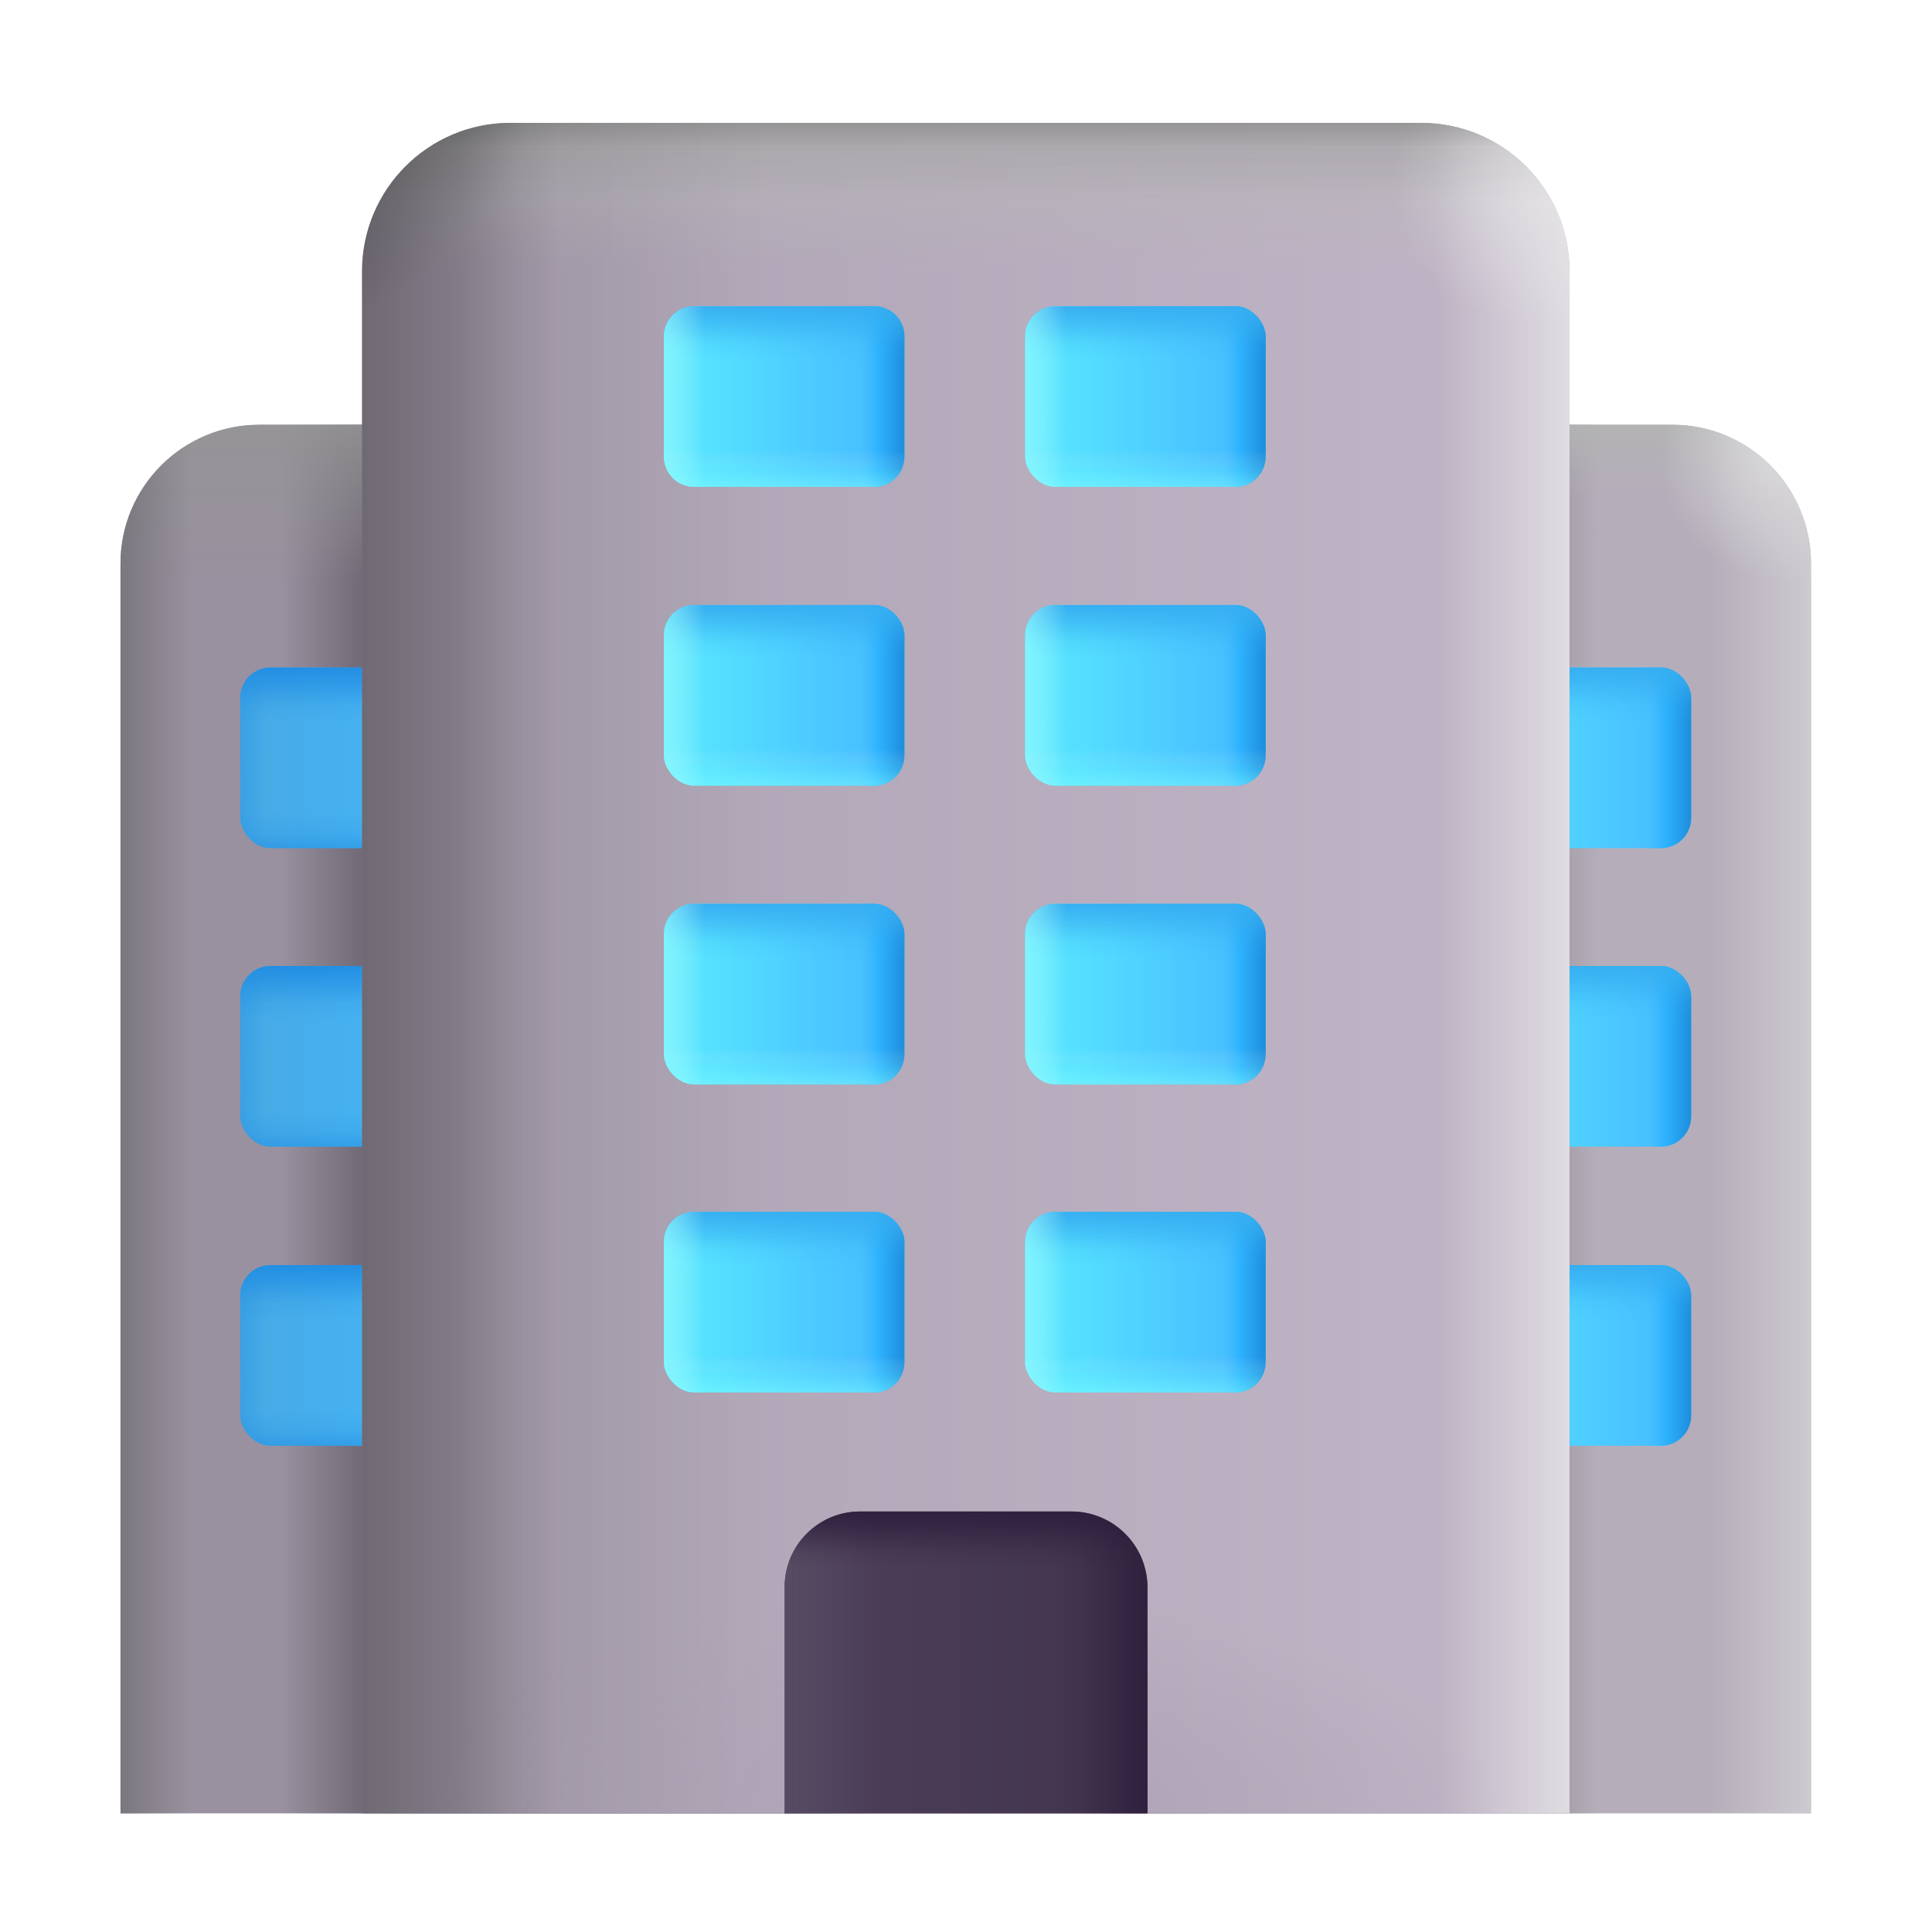 <svg width="32" height="32" viewBox="0 0 32 32" fill="none" xmlns="http://www.w3.org/2000/svg">
<g id="Office building">
<g id="L-Building">
<path d="M19.996 30.035H1.996V9.335C1.996 8.065 3.026 7.035 4.296 7.035H17.076C18.686 7.035 19.996 8.345 19.996 9.955V30.035Z" fill="#99919F"/>
<path d="M19.996 30.035H1.996V9.335C1.996 8.065 3.026 7.035 4.296 7.035H17.076C18.686 7.035 19.996 8.345 19.996 9.955V30.035Z" fill="url(#paint0_linear_4036_7120)"/>
<path d="M19.996 30.035H1.996V9.335C1.996 8.065 3.026 7.035 4.296 7.035H17.076C18.686 7.035 19.996 8.345 19.996 9.955V30.035Z" fill="url(#paint1_linear_4036_7120)"/>
<path d="M19.996 30.035H1.996V9.335C1.996 8.065 3.026 7.035 4.296 7.035H17.076C18.686 7.035 19.996 8.345 19.996 9.955V30.035Z" fill="url(#paint2_linear_4036_7120)"/>
</g>
<g id="R-Building">
<path d="M29.996 30.035H11.996V9.335C11.996 8.065 13.026 7.035 14.296 7.035H27.696C28.966 7.035 29.996 8.065 29.996 9.335V30.035Z" fill="#B5AEBA"/>
<path d="M29.996 30.035H11.996V9.335C11.996 8.065 13.026 7.035 14.296 7.035H27.696C28.966 7.035 29.996 8.065 29.996 9.335V30.035Z" fill="url(#paint3_linear_4036_7120)"/>
<path d="M29.996 30.035H11.996V9.335C11.996 8.065 13.026 7.035 14.296 7.035H27.696C28.966 7.035 29.996 8.065 29.996 9.335V30.035Z" fill="url(#paint4_linear_4036_7120)"/>
<path d="M29.996 30.035H11.996V9.335C11.996 8.065 13.026 7.035 14.296 7.035H27.696C28.966 7.035 29.996 8.065 29.996 9.335V30.035Z" fill="url(#paint5_linear_4036_7120)"/>
<path d="M29.996 30.035H11.996V9.335C11.996 8.065 13.026 7.035 14.296 7.035H27.696C28.966 7.035 29.996 8.065 29.996 9.335V30.035Z" fill="url(#paint6_radial_4036_7120)"/>
</g>
<g id="R-Window 5">
<rect x="24.027" y="11.056" width="3.984" height="2.992" rx="0.5" fill="url(#paint7_linear_4036_7120)"/>
<rect x="24.027" y="11.056" width="3.984" height="2.992" rx="0.5" fill="url(#paint8_linear_4036_7120)"/>
<rect x="24.027" y="11.056" width="3.984" height="2.992" rx="0.5" fill="url(#paint9_linear_4036_7120)"/>
<rect x="24.027" y="11.056" width="3.984" height="2.992" rx="0.5" fill="url(#paint10_linear_4036_7120)"/>
</g>
<g id="R-Window 8">
<rect x="3.979" y="11.056" width="3.984" height="2.992" rx="0.5" fill="url(#paint11_linear_4036_7120)"/>
<rect x="3.979" y="11.056" width="3.984" height="2.992" rx="0.5" fill="url(#paint12_linear_4036_7120)"/>
<rect x="3.979" y="11.056" width="3.984" height="2.992" rx="0.5" fill="url(#paint13_linear_4036_7120)"/>
<rect x="3.979" y="11.056" width="3.984" height="2.992" rx="0.5" fill="url(#paint14_linear_4036_7120)"/>
<rect x="3.979" y="11.056" width="3.984" height="2.992" rx="0.5" fill="url(#paint15_linear_4036_7120)"/>
</g>
<g id="R-Window 6">
<rect x="24.027" y="16" width="3.984" height="2.992" rx="0.5" fill="url(#paint16_linear_4036_7120)"/>
<rect x="24.027" y="16" width="3.984" height="2.992" rx="0.5" fill="url(#paint17_linear_4036_7120)"/>
<rect x="24.027" y="16" width="3.984" height="2.992" rx="0.5" fill="url(#paint18_linear_4036_7120)"/>
<rect x="24.027" y="16" width="3.984" height="2.992" rx="0.5" fill="url(#paint19_linear_4036_7120)"/>
</g>
<g id="R-Window 9">
<rect x="3.979" y="16" width="3.984" height="2.992" rx="0.5" fill="url(#paint20_linear_4036_7120)"/>
<rect x="3.979" y="16" width="3.984" height="2.992" rx="0.5" fill="url(#paint21_linear_4036_7120)"/>
<rect x="3.979" y="16" width="3.984" height="2.992" rx="0.5" fill="url(#paint22_linear_4036_7120)"/>
<rect x="3.979" y="16" width="3.984" height="2.992" rx="0.5" fill="url(#paint23_linear_4036_7120)"/>
<rect x="3.979" y="16" width="3.984" height="2.992" rx="0.5" fill="url(#paint24_linear_4036_7120)"/>
</g>
<g id="R-Window 7">
<rect x="24.027" y="20.954" width="3.984" height="2.992" rx="0.5" fill="url(#paint25_linear_4036_7120)"/>
<rect x="24.027" y="20.954" width="3.984" height="2.992" rx="0.5" fill="url(#paint26_linear_4036_7120)"/>
<rect x="24.027" y="20.954" width="3.984" height="2.992" rx="0.5" fill="url(#paint27_linear_4036_7120)"/>
<rect x="24.027" y="20.954" width="3.984" height="2.992" rx="0.5" fill="url(#paint28_linear_4036_7120)"/>
</g>
<g id="R-Window 10">
<rect x="3.979" y="20.954" width="3.984" height="2.992" rx="0.5" fill="url(#paint29_linear_4036_7120)"/>
<rect x="3.979" y="20.954" width="3.984" height="2.992" rx="0.5" fill="url(#paint30_linear_4036_7120)"/>
<rect x="3.979" y="20.954" width="3.984" height="2.992" rx="0.5" fill="url(#paint31_linear_4036_7120)"/>
<rect x="3.979" y="20.954" width="3.984" height="2.992" rx="0.5" fill="url(#paint32_linear_4036_7120)"/>
<rect x="3.979" y="20.954" width="3.984" height="2.992" rx="0.5" fill="url(#paint33_linear_4036_7120)"/>
</g>
<g id="Center building">
<path d="M25.996 30.035H5.996V4.495C5.996 3.135 7.096 2.035 8.456 2.035H23.536C24.896 2.035 25.996 3.135 25.996 4.495V30.035Z" fill="url(#paint34_linear_4036_7120)"/>
<path d="M25.996 30.035H5.996V4.495C5.996 3.135 7.096 2.035 8.456 2.035H23.536C24.896 2.035 25.996 3.135 25.996 4.495V30.035Z" fill="url(#paint35_linear_4036_7120)"/>
<path d="M25.996 30.035H5.996V4.495C5.996 3.135 7.096 2.035 8.456 2.035H23.536C24.896 2.035 25.996 3.135 25.996 4.495V30.035Z" fill="url(#paint36_linear_4036_7120)"/>
<path d="M25.996 30.035H5.996V4.495C5.996 3.135 7.096 2.035 8.456 2.035H23.536C24.896 2.035 25.996 3.135 25.996 4.495V30.035Z" fill="url(#paint37_radial_4036_7120)"/>
</g>
<g id="Center building_2">
<path d="M25.996 30.035H5.996V4.495C5.996 3.135 7.096 2.035 8.456 2.035H23.536C24.896 2.035 25.996 3.135 25.996 4.495V30.035Z" fill="url(#paint38_radial_4036_7120)"/>
<path d="M25.996 30.035H5.996V4.495C5.996 3.135 7.096 2.035 8.456 2.035H23.536C24.896 2.035 25.996 3.135 25.996 4.495V30.035Z" fill="url(#paint39_linear_4036_7120)" fill-opacity="0.2"/>
<path d="M25.996 30.035H5.996V4.495C5.996 3.135 7.096 2.035 8.456 2.035H23.536C24.896 2.035 25.996 3.135 25.996 4.495V30.035Z" fill="url(#paint40_linear_4036_7120)" fill-opacity="0.4"/>
<path d="M25.996 30.035H5.996V4.495C5.996 3.135 7.096 2.035 8.456 2.035H23.536C24.896 2.035 25.996 3.135 25.996 4.495V30.035Z" fill="url(#paint41_radial_4036_7120)"/>
</g>
<g id="Door">
<path d="M18.996 30.035H12.996V26.285C12.996 25.595 13.556 25.035 14.246 25.035H17.746C18.436 25.035 19.006 25.595 19.006 26.295V30.035H18.996Z" fill="url(#paint42_linear_4036_7120)"/>
<path d="M18.996 30.035H12.996V26.285C12.996 25.595 13.556 25.035 14.246 25.035H17.746C18.436 25.035 19.006 25.595 19.006 26.295V30.035H18.996Z" fill="url(#paint43_linear_4036_7120)"/>
<path d="M18.996 30.035H12.996V26.285C12.996 25.595 13.556 25.035 14.246 25.035H17.746C18.436 25.035 19.006 25.595 19.006 26.295V30.035H18.996Z" fill="url(#paint44_linear_4036_7120)"/>
<path d="M18.996 30.035H12.996V26.285C12.996 25.595 13.556 25.035 14.246 25.035H17.746C18.436 25.035 19.006 25.595 19.006 26.295V30.035H18.996Z" fill="url(#paint45_linear_4036_7120)"/>
</g>
<g id="L-Window 1">
<path d="M10.996 5.572C10.996 5.296 11.22 5.072 11.496 5.072H14.48C14.756 5.072 14.98 5.296 14.98 5.572V7.564C14.98 7.84 14.756 8.064 14.48 8.064H11.496C11.22 8.064 10.996 7.84 10.996 7.564V5.572Z" fill="url(#paint46_linear_4036_7120)"/>
<path d="M10.996 5.572C10.996 5.296 11.22 5.072 11.496 5.072H14.48C14.756 5.072 14.98 5.296 14.98 5.572V7.564C14.98 7.84 14.756 8.064 14.48 8.064H11.496C11.22 8.064 10.996 7.84 10.996 7.564V5.572Z" fill="url(#paint47_linear_4036_7120)"/>
<path d="M10.996 5.572C10.996 5.296 11.22 5.072 11.496 5.072H14.48C14.756 5.072 14.98 5.296 14.98 5.572V7.564C14.98 7.84 14.756 8.064 14.48 8.064H11.496C11.22 8.064 10.996 7.84 10.996 7.564V5.572Z" fill="url(#paint48_linear_4036_7120)"/>
<path d="M10.996 5.572C10.996 5.296 11.22 5.072 11.496 5.072H14.48C14.756 5.072 14.98 5.296 14.98 5.572V7.564C14.98 7.84 14.756 8.064 14.48 8.064H11.496C11.22 8.064 10.996 7.84 10.996 7.564V5.572Z" fill="url(#paint49_linear_4036_7120)"/>
<path d="M10.996 5.572C10.996 5.296 11.22 5.072 11.496 5.072H14.48C14.756 5.072 14.98 5.296 14.98 5.572V7.564C14.98 7.84 14.756 8.064 14.48 8.064H11.496C11.22 8.064 10.996 7.84 10.996 7.564V5.572Z" fill="url(#paint50_linear_4036_7120)"/>
</g>
<g id="L-Window 2">
<rect x="10.996" y="10.021" width="3.984" height="2.992" rx="0.5" fill="url(#paint51_linear_4036_7120)"/>
<rect x="10.996" y="10.021" width="3.984" height="2.992" rx="0.5" fill="url(#paint52_linear_4036_7120)"/>
<rect x="10.996" y="10.021" width="3.984" height="2.992" rx="0.5" fill="url(#paint53_linear_4036_7120)"/>
<rect x="10.996" y="10.021" width="3.984" height="2.992" rx="0.5" fill="url(#paint54_linear_4036_7120)"/>
<rect x="10.996" y="10.021" width="3.984" height="2.992" rx="0.5" fill="url(#paint55_linear_4036_7120)"/>
</g>
<g id="L-Window 3">
<rect x="10.996" y="14.97" width="3.984" height="2.992" rx="0.5" fill="url(#paint56_linear_4036_7120)"/>
<rect x="10.996" y="14.97" width="3.984" height="2.992" rx="0.5" fill="url(#paint57_linear_4036_7120)"/>
<rect x="10.996" y="14.97" width="3.984" height="2.992" rx="0.5" fill="url(#paint58_linear_4036_7120)"/>
<rect x="10.996" y="14.97" width="3.984" height="2.992" rx="0.5" fill="url(#paint59_linear_4036_7120)"/>
<rect x="10.996" y="14.97" width="3.984" height="2.992" rx="0.5" fill="url(#paint60_linear_4036_7120)"/>
</g>
<g id="L-Window 4">
<rect x="10.996" y="20.071" width="3.984" height="2.992" rx="0.5" fill="url(#paint61_linear_4036_7120)"/>
<rect x="10.996" y="20.071" width="3.984" height="2.992" rx="0.5" fill="url(#paint62_linear_4036_7120)"/>
<rect x="10.996" y="20.071" width="3.984" height="2.992" rx="0.5" fill="url(#paint63_linear_4036_7120)"/>
<rect x="10.996" y="20.071" width="3.984" height="2.992" rx="0.5" fill="url(#paint64_linear_4036_7120)"/>
<rect x="10.996" y="20.071" width="3.984" height="2.992" rx="0.5" fill="url(#paint65_linear_4036_7120)"/>
</g>
<g id="R-Window 1">
<rect x="16.979" y="5.072" width="3.984" height="2.992" rx="0.5" fill="url(#paint66_linear_4036_7120)"/>
<rect x="16.979" y="5.072" width="3.984" height="2.992" rx="0.5" fill="url(#paint67_linear_4036_7120)"/>
<rect x="16.979" y="5.072" width="3.984" height="2.992" rx="0.5" fill="url(#paint68_linear_4036_7120)"/>
<rect x="16.979" y="5.072" width="3.984" height="2.992" rx="0.5" fill="url(#paint69_linear_4036_7120)"/>
<rect x="16.979" y="5.072" width="3.984" height="2.992" rx="0.5" fill="url(#paint70_linear_4036_7120)"/>
</g>
<g id="R-Window 11">
<rect x="16.979" y="10.021" width="3.984" height="2.992" rx="0.5" fill="url(#paint71_linear_4036_7120)"/>
<rect x="16.979" y="10.021" width="3.984" height="2.992" rx="0.5" fill="url(#paint72_linear_4036_7120)"/>
<rect x="16.979" y="10.021" width="3.984" height="2.992" rx="0.5" fill="url(#paint73_linear_4036_7120)"/>
<rect x="16.979" y="10.021" width="3.984" height="2.992" rx="0.5" fill="url(#paint74_linear_4036_7120)"/>
<rect x="16.979" y="10.021" width="3.984" height="2.992" rx="0.5" fill="url(#paint75_linear_4036_7120)"/>
</g>
<g id="R-Window 3">
<rect x="16.979" y="14.97" width="3.984" height="2.992" rx="0.5" fill="url(#paint76_linear_4036_7120)"/>
<rect x="16.979" y="14.97" width="3.984" height="2.992" rx="0.5" fill="url(#paint77_linear_4036_7120)"/>
<rect x="16.979" y="14.97" width="3.984" height="2.992" rx="0.5" fill="url(#paint78_linear_4036_7120)"/>
<rect x="16.979" y="14.97" width="3.984" height="2.992" rx="0.5" fill="url(#paint79_linear_4036_7120)"/>
<rect x="16.979" y="14.97" width="3.984" height="2.992" rx="0.5" fill="url(#paint80_linear_4036_7120)"/>
</g>
<g id="R-Window 4">
<rect x="16.979" y="20.071" width="3.984" height="2.992" rx="0.5" fill="url(#paint81_linear_4036_7120)"/>
<rect x="16.979" y="20.071" width="3.984" height="2.992" rx="0.5" fill="url(#paint82_linear_4036_7120)"/>
<rect x="16.979" y="20.071" width="3.984" height="2.992" rx="0.5" fill="url(#paint83_linear_4036_7120)"/>
<rect x="16.979" y="20.071" width="3.984" height="2.992" rx="0.5" fill="url(#paint84_linear_4036_7120)"/>
<rect x="16.979" y="20.071" width="3.984" height="2.992" rx="0.5" fill="url(#paint85_linear_4036_7120)"/>
</g>
</g>
<defs>
<linearGradient id="paint0_linear_4036_7120" x1="6.567" y1="22.221" x2="4.647" y2="22.221" gradientUnits="userSpaceOnUse">
<stop stop-color="#605965"/>
<stop offset="1" stop-color="#605965" stop-opacity="0"/>
</linearGradient>
<linearGradient id="paint1_linear_4036_7120" x1="6.884" y1="6.468" x2="6.884" y2="9.674" gradientUnits="userSpaceOnUse">
<stop stop-color="#959595"/>
<stop offset="1" stop-color="#959595" stop-opacity="0"/>
</linearGradient>
<linearGradient id="paint2_linear_4036_7120" x1="1.996" y1="23.257" x2="3.175" y2="23.257" gradientUnits="userSpaceOnUse">
<stop stop-color="#7B777E"/>
<stop offset="1" stop-color="#7B777E" stop-opacity="0"/>
</linearGradient>
<linearGradient id="paint3_linear_4036_7120" x1="25.833" y1="24.41" x2="26.489" y2="24.41" gradientUnits="userSpaceOnUse">
<stop stop-color="#A59FA9"/>
<stop offset="1" stop-color="#A59FA9" stop-opacity="0"/>
</linearGradient>
<linearGradient id="paint4_linear_4036_7120" x1="26.021" y1="6.91" x2="26.021" y2="8.223" gradientUnits="userSpaceOnUse">
<stop stop-color="#B3B3B3"/>
<stop offset="1" stop-color="#B3B3B3" stop-opacity="0"/>
</linearGradient>
<linearGradient id="paint5_linear_4036_7120" x1="30.333" y1="23.035" x2="28.333" y2="23.035" gradientUnits="userSpaceOnUse">
<stop stop-color="#D2CFD4"/>
<stop offset="1" stop-color="#D2CFD4" stop-opacity="0"/>
</linearGradient>
<radialGradient id="paint6_radial_4036_7120" cx="0" cy="0" r="1" gradientUnits="userSpaceOnUse" gradientTransform="translate(29.802 7.348) rotate(138.18) scale(2.39 2.187)">
<stop offset="0.214" stop-color="#D7D6D8"/>
<stop offset="1" stop-color="#D7D6D8" stop-opacity="0"/>
</radialGradient>
<linearGradient id="paint7_linear_4036_7120" x1="24.336" y1="12.552" x2="28.011" y2="12.552" gradientUnits="userSpaceOnUse">
<stop stop-color="#58E6FF"/>
<stop offset="1" stop-color="#44B8FF"/>
</linearGradient>
<linearGradient id="paint8_linear_4036_7120" x1="29.199" y1="12.06" x2="26.478" y2="12.06" gradientUnits="userSpaceOnUse">
<stop offset="0.438" stop-color="#1E8DDC"/>
<stop offset="0.599" stop-color="#2EB4FF"/>
<stop offset="0.702" stop-color="#41B8FB" stop-opacity="0"/>
</linearGradient>
<linearGradient id="paint9_linear_4036_7120" x1="26.019" y1="10.14" x2="26.019" y2="12.052" gradientUnits="userSpaceOnUse">
<stop offset="0.466" stop-color="#2CA5EB"/>
<stop offset="0.469" stop-color="#36AEF1"/>
<stop offset="0.604" stop-color="#36AEF1" stop-opacity="0.7"/>
<stop offset="0.807" stop-color="#36AEF1" stop-opacity="0.15"/>
<stop offset="0.957" stop-color="#36AEF1" stop-opacity="0"/>
</linearGradient>
<linearGradient id="paint10_linear_4036_7120" x1="25.156" y1="12.7" x2="22.738" y2="12.687" gradientUnits="userSpaceOnUse">
<stop offset="0.19" stop-color="#BAF7FB" stop-opacity="0"/>
<stop offset="0.595" stop-color="#80FFFF"/>
</linearGradient>
<linearGradient id="paint11_linear_4036_7120" x1="4.287" y1="12.552" x2="7.963" y2="12.552" gradientUnits="userSpaceOnUse">
<stop stop-color="#47ABE5"/>
<stop offset="1" stop-color="#44B8FF"/>
</linearGradient>
<linearGradient id="paint12_linear_4036_7120" x1="9.15" y1="12.06" x2="6.429" y2="12.06" gradientUnits="userSpaceOnUse">
<stop offset="0.438" stop-color="#1E8DDC"/>
<stop offset="0.599" stop-color="#2EB4FF"/>
<stop offset="0.702" stop-color="#41B8FB" stop-opacity="0"/>
</linearGradient>
<linearGradient id="paint13_linear_4036_7120" x1="5.971" y1="10.14" x2="5.971" y2="12.052" gradientUnits="userSpaceOnUse">
<stop offset="0.264" stop-color="#228EE3"/>
<stop offset="0.469" stop-color="#228EE3"/>
<stop offset="0.604" stop-color="#228EE3" stop-opacity="0.7"/>
<stop offset="0.807" stop-color="#228EE3" stop-opacity="0.15"/>
<stop offset="0.957" stop-color="#228EE3" stop-opacity="0"/>
</linearGradient>
<linearGradient id="paint14_linear_4036_7120" x1="6.193" y1="13.448" x2="6.192" y2="15.413" gradientUnits="userSpaceOnUse">
<stop stop-color="#228EE3" stop-opacity="0"/>
<stop offset="0.185" stop-color="#228EE3" stop-opacity="0.2"/>
<stop offset="0.466" stop-color="#228EE3"/>
</linearGradient>
<linearGradient id="paint15_linear_4036_7120" x1="5.107" y1="12.7" x2="2.689" y2="12.687" gradientUnits="userSpaceOnUse">
<stop offset="0.289" stop-color="#228EE3" stop-opacity="0"/>
<stop offset="0.775" stop-color="#228EE3"/>
</linearGradient>
<linearGradient id="paint16_linear_4036_7120" x1="24.336" y1="17.496" x2="28.011" y2="17.496" gradientUnits="userSpaceOnUse">
<stop stop-color="#58E6FF"/>
<stop offset="1" stop-color="#44B8FF"/>
</linearGradient>
<linearGradient id="paint17_linear_4036_7120" x1="29.199" y1="17.004" x2="26.478" y2="17.004" gradientUnits="userSpaceOnUse">
<stop offset="0.438" stop-color="#1E8DDC"/>
<stop offset="0.599" stop-color="#2EB4FF"/>
<stop offset="0.702" stop-color="#41B8FB" stop-opacity="0"/>
</linearGradient>
<linearGradient id="paint18_linear_4036_7120" x1="26.019" y1="15.084" x2="26.019" y2="16.996" gradientUnits="userSpaceOnUse">
<stop offset="0.466" stop-color="#2CA5EB"/>
<stop offset="0.469" stop-color="#36AEF1"/>
<stop offset="0.604" stop-color="#36AEF1" stop-opacity="0.7"/>
<stop offset="0.807" stop-color="#36AEF1" stop-opacity="0.15"/>
<stop offset="0.957" stop-color="#36AEF1" stop-opacity="0"/>
</linearGradient>
<linearGradient id="paint19_linear_4036_7120" x1="25.156" y1="17.644" x2="22.738" y2="17.631" gradientUnits="userSpaceOnUse">
<stop offset="0.19" stop-color="#BAF7FB" stop-opacity="0"/>
<stop offset="0.595" stop-color="#80FFFF"/>
</linearGradient>
<linearGradient id="paint20_linear_4036_7120" x1="4.287" y1="17.496" x2="7.963" y2="17.496" gradientUnits="userSpaceOnUse">
<stop stop-color="#47ABE5"/>
<stop offset="1" stop-color="#44B8FF"/>
</linearGradient>
<linearGradient id="paint21_linear_4036_7120" x1="9.15" y1="17.004" x2="6.429" y2="17.004" gradientUnits="userSpaceOnUse">
<stop offset="0.438" stop-color="#1E8DDC"/>
<stop offset="0.599" stop-color="#2EB4FF"/>
<stop offset="0.702" stop-color="#41B8FB" stop-opacity="0"/>
</linearGradient>
<linearGradient id="paint22_linear_4036_7120" x1="5.971" y1="15.084" x2="5.971" y2="16.996" gradientUnits="userSpaceOnUse">
<stop offset="0.264" stop-color="#228EE3"/>
<stop offset="0.469" stop-color="#228EE3"/>
<stop offset="0.604" stop-color="#228EE3" stop-opacity="0.7"/>
<stop offset="0.807" stop-color="#228EE3" stop-opacity="0.15"/>
<stop offset="0.957" stop-color="#228EE3" stop-opacity="0"/>
</linearGradient>
<linearGradient id="paint23_linear_4036_7120" x1="6.193" y1="18.392" x2="6.192" y2="20.357" gradientUnits="userSpaceOnUse">
<stop stop-color="#228EE3" stop-opacity="0"/>
<stop offset="0.185" stop-color="#228EE3" stop-opacity="0.2"/>
<stop offset="0.466" stop-color="#228EE3"/>
</linearGradient>
<linearGradient id="paint24_linear_4036_7120" x1="5.107" y1="17.644" x2="2.689" y2="17.631" gradientUnits="userSpaceOnUse">
<stop offset="0.289" stop-color="#228EE3" stop-opacity="0"/>
<stop offset="0.775" stop-color="#228EE3"/>
</linearGradient>
<linearGradient id="paint25_linear_4036_7120" x1="24.336" y1="22.45" x2="28.011" y2="22.45" gradientUnits="userSpaceOnUse">
<stop stop-color="#58E6FF"/>
<stop offset="1" stop-color="#44B8FF"/>
</linearGradient>
<linearGradient id="paint26_linear_4036_7120" x1="29.199" y1="21.958" x2="26.478" y2="21.958" gradientUnits="userSpaceOnUse">
<stop offset="0.438" stop-color="#1E8DDC"/>
<stop offset="0.599" stop-color="#2EB4FF"/>
<stop offset="0.702" stop-color="#41B8FB" stop-opacity="0"/>
</linearGradient>
<linearGradient id="paint27_linear_4036_7120" x1="26.019" y1="20.038" x2="26.019" y2="21.95" gradientUnits="userSpaceOnUse">
<stop offset="0.466" stop-color="#2CA5EB"/>
<stop offset="0.469" stop-color="#36AEF1"/>
<stop offset="0.604" stop-color="#36AEF1" stop-opacity="0.7"/>
<stop offset="0.807" stop-color="#36AEF1" stop-opacity="0.15"/>
<stop offset="0.957" stop-color="#36AEF1" stop-opacity="0"/>
</linearGradient>
<linearGradient id="paint28_linear_4036_7120" x1="25.156" y1="22.598" x2="22.738" y2="22.585" gradientUnits="userSpaceOnUse">
<stop offset="0.19" stop-color="#BAF7FB" stop-opacity="0"/>
<stop offset="0.595" stop-color="#80FFFF"/>
</linearGradient>
<linearGradient id="paint29_linear_4036_7120" x1="4.287" y1="22.45" x2="7.963" y2="22.45" gradientUnits="userSpaceOnUse">
<stop stop-color="#47ABE5"/>
<stop offset="1" stop-color="#44B8FF"/>
</linearGradient>
<linearGradient id="paint30_linear_4036_7120" x1="9.15" y1="21.958" x2="6.429" y2="21.958" gradientUnits="userSpaceOnUse">
<stop offset="0.438" stop-color="#1E8DDC"/>
<stop offset="0.599" stop-color="#2EB4FF"/>
<stop offset="0.702" stop-color="#41B8FB" stop-opacity="0"/>
</linearGradient>
<linearGradient id="paint31_linear_4036_7120" x1="5.971" y1="20.038" x2="5.971" y2="21.95" gradientUnits="userSpaceOnUse">
<stop offset="0.264" stop-color="#228EE3"/>
<stop offset="0.469" stop-color="#228EE3"/>
<stop offset="0.604" stop-color="#228EE3" stop-opacity="0.7"/>
<stop offset="0.807" stop-color="#228EE3" stop-opacity="0.15"/>
<stop offset="0.957" stop-color="#228EE3" stop-opacity="0"/>
</linearGradient>
<linearGradient id="paint32_linear_4036_7120" x1="6.193" y1="23.346" x2="6.192" y2="25.311" gradientUnits="userSpaceOnUse">
<stop stop-color="#228EE3" stop-opacity="0"/>
<stop offset="0.185" stop-color="#228EE3" stop-opacity="0.2"/>
<stop offset="0.466" stop-color="#228EE3"/>
</linearGradient>
<linearGradient id="paint33_linear_4036_7120" x1="5.107" y1="22.598" x2="2.689" y2="22.585" gradientUnits="userSpaceOnUse">
<stop offset="0.289" stop-color="#228EE3" stop-opacity="0"/>
<stop offset="0.775" stop-color="#228EE3"/>
</linearGradient>
<linearGradient id="paint34_linear_4036_7120" x1="7.774" y1="27.489" x2="23.025" y2="27.489" gradientUnits="userSpaceOnUse">
<stop stop-color="#ACA3B3"/>
<stop offset="1" stop-color="#BEB3C4"/>
</linearGradient>
<linearGradient id="paint35_linear_4036_7120" x1="15.996" y1="1.784" x2="15.996" y2="4.433" gradientUnits="userSpaceOnUse">
<stop stop-color="#B8B7B8"/>
<stop offset="1" stop-color="#B8B7B8" stop-opacity="0"/>
</linearGradient>
<linearGradient id="paint36_linear_4036_7120" x1="25.996" y1="17.823" x2="23.813" y2="17.823" gradientUnits="userSpaceOnUse">
<stop stop-color="#E0DDE2"/>
<stop offset="1" stop-color="#E0DDE2" stop-opacity="0"/>
</linearGradient>
<radialGradient id="paint37_radial_4036_7120" cx="0" cy="0" r="1" gradientUnits="userSpaceOnUse" gradientTransform="translate(26.391 2.035) rotate(136.93) scale(3.774 2.777)">
<stop stop-color="#E8E7E9"/>
<stop offset="1" stop-color="#E8E7E9" stop-opacity="0"/>
</radialGradient>
<radialGradient id="paint38_radial_4036_7120" cx="0" cy="0" r="1" gradientUnits="userSpaceOnUse" gradientTransform="translate(15.996 30.035) rotate(-90) scale(3.656 8.855)">
<stop offset="0.217" stop-color="#AFA5B7"/>
<stop offset="1" stop-color="#AFA5B7" stop-opacity="0"/>
</radialGradient>
<linearGradient id="paint39_linear_4036_7120" x1="15.996" y1="1.299" x2="15.996" y2="3.325" gradientUnits="userSpaceOnUse">
<stop offset="0.344"/>
<stop offset="0.562" stop-opacity="0.3"/>
<stop offset="0.766" stop-opacity="0.168"/>
<stop offset="1" stop-opacity="0"/>
</linearGradient>
<linearGradient id="paint40_linear_4036_7120" x1="4.694" y1="3.325" x2="12.686" y2="3.325" gradientUnits="userSpaceOnUse">
<stop offset="0.081"/>
<stop offset="0.365" stop-opacity="0.6"/>
<stop offset="0.495" stop-opacity="0.3"/>
<stop offset="0.568" stop-opacity="0.168"/>
<stop offset="1" stop-opacity="0"/>
</linearGradient>
<radialGradient id="paint41_radial_4036_7120" cx="0" cy="0" r="1" gradientUnits="userSpaceOnUse" gradientTransform="translate(2.195 -0.415) rotate(32.848) scale(8.257 6.833)">
<stop offset="0.129" stop-opacity="0.25"/>
<stop offset="0.457" stop-opacity="0.25"/>
<stop offset="0.858" stop-opacity="0"/>
</radialGradient>
<linearGradient id="paint42_linear_4036_7120" x1="12.996" y1="27.538" x2="19.485" y2="27.538" gradientUnits="userSpaceOnUse">
<stop stop-color="#4E405B"/>
<stop offset="1" stop-color="#3F324C"/>
</linearGradient>
<linearGradient id="paint43_linear_4036_7120" x1="12.341" y1="30.035" x2="14.709" y2="30.035" gradientUnits="userSpaceOnUse">
<stop offset="0.245" stop-color="#574C64"/>
<stop offset="0.906" stop-color="#574C64" stop-opacity="0"/>
</linearGradient>
<linearGradient id="paint44_linear_4036_7120" x1="17.486" y1="30.035" x2="22.107" y2="30.035" gradientUnits="userSpaceOnUse">
<stop stop-color="#2D1E3C" stop-opacity="0"/>
<stop offset="0.099" stop-color="#2D1E3C" stop-opacity="0.15"/>
<stop offset="0.281" stop-color="#2D1E3C" stop-opacity="0.75"/>
<stop offset="0.399" stop-color="#2D1E3C"/>
</linearGradient>
<linearGradient id="paint45_linear_4036_7120" x1="17.486" y1="25.98" x2="17.486" y2="23.298" gradientUnits="userSpaceOnUse">
<stop stop-color="#2D1E3C" stop-opacity="0"/>
<stop offset="0.099" stop-color="#2D1E3C" stop-opacity="0.15"/>
<stop offset="0.281" stop-color="#2D1E3C" stop-opacity="0.75"/>
<stop offset="0.399" stop-color="#2D1E3C"/>
</linearGradient>
<linearGradient id="paint46_linear_4036_7120" x1="11.305" y1="6.568" x2="14.98" y2="6.568" gradientUnits="userSpaceOnUse">
<stop stop-color="#58E6FF"/>
<stop offset="1" stop-color="#44B8FF"/>
</linearGradient>
<linearGradient id="paint47_linear_4036_7120" x1="16.167" y1="6.076" x2="13.447" y2="6.076" gradientUnits="userSpaceOnUse">
<stop offset="0.438" stop-color="#1E8DDC"/>
<stop offset="0.599" stop-color="#2EB4FF"/>
<stop offset="0.702" stop-color="#41B8FB" stop-opacity="0"/>
</linearGradient>
<linearGradient id="paint48_linear_4036_7120" x1="12.988" y1="4.156" x2="12.988" y2="6.068" gradientUnits="userSpaceOnUse">
<stop offset="0.466" stop-color="#2CA5EB"/>
<stop offset="0.469" stop-color="#36AEF1"/>
<stop offset="0.604" stop-color="#36AEF1" stop-opacity="0.7"/>
<stop offset="0.807" stop-color="#36AEF1" stop-opacity="0.15"/>
<stop offset="0.957" stop-color="#36AEF1" stop-opacity="0"/>
</linearGradient>
<linearGradient id="paint49_linear_4036_7120" x1="13.21" y1="7.463" x2="13.21" y2="9.428" gradientUnits="userSpaceOnUse">
<stop stop-color="#FAFAFA" stop-opacity="0"/>
<stop offset="0.161" stop-color="#80FFFF" stop-opacity="0.2"/>
<stop offset="0.565" stop-color="#80FFFF"/>
</linearGradient>
<linearGradient id="paint50_linear_4036_7120" x1="12.125" y1="6.715" x2="9.707" y2="6.702" gradientUnits="userSpaceOnUse">
<stop offset="0.19" stop-color="#BAF7FB" stop-opacity="0"/>
<stop offset="0.595" stop-color="#80FFFF"/>
</linearGradient>
<linearGradient id="paint51_linear_4036_7120" x1="11.305" y1="11.517" x2="14.98" y2="11.517" gradientUnits="userSpaceOnUse">
<stop stop-color="#58E6FF"/>
<stop offset="1" stop-color="#44B8FF"/>
</linearGradient>
<linearGradient id="paint52_linear_4036_7120" x1="16.167" y1="11.025" x2="13.447" y2="11.025" gradientUnits="userSpaceOnUse">
<stop offset="0.438" stop-color="#1E8DDC"/>
<stop offset="0.599" stop-color="#2EB4FF"/>
<stop offset="0.702" stop-color="#41B8FB" stop-opacity="0"/>
</linearGradient>
<linearGradient id="paint53_linear_4036_7120" x1="12.988" y1="9.105" x2="12.988" y2="11.017" gradientUnits="userSpaceOnUse">
<stop offset="0.466" stop-color="#2CA5EB"/>
<stop offset="0.469" stop-color="#36AEF1"/>
<stop offset="0.604" stop-color="#36AEF1" stop-opacity="0.7"/>
<stop offset="0.807" stop-color="#36AEF1" stop-opacity="0.15"/>
<stop offset="0.957" stop-color="#36AEF1" stop-opacity="0"/>
</linearGradient>
<linearGradient id="paint54_linear_4036_7120" x1="13.21" y1="12.412" x2="13.21" y2="14.377" gradientUnits="userSpaceOnUse">
<stop stop-color="#FAFAFA" stop-opacity="0"/>
<stop offset="0.161" stop-color="#80FFFF" stop-opacity="0.2"/>
<stop offset="0.565" stop-color="#80FFFF"/>
</linearGradient>
<linearGradient id="paint55_linear_4036_7120" x1="12.125" y1="11.665" x2="9.707" y2="11.651" gradientUnits="userSpaceOnUse">
<stop offset="0.19" stop-color="#BAF7FB" stop-opacity="0"/>
<stop offset="0.595" stop-color="#80FFFF"/>
</linearGradient>
<linearGradient id="paint56_linear_4036_7120" x1="11.305" y1="16.466" x2="14.98" y2="16.466" gradientUnits="userSpaceOnUse">
<stop stop-color="#58E6FF"/>
<stop offset="1" stop-color="#44B8FF"/>
</linearGradient>
<linearGradient id="paint57_linear_4036_7120" x1="16.167" y1="15.974" x2="13.447" y2="15.974" gradientUnits="userSpaceOnUse">
<stop offset="0.438" stop-color="#1E8DDC"/>
<stop offset="0.599" stop-color="#2EB4FF"/>
<stop offset="0.702" stop-color="#41B8FB" stop-opacity="0"/>
</linearGradient>
<linearGradient id="paint58_linear_4036_7120" x1="12.988" y1="14.053" x2="12.988" y2="15.965" gradientUnits="userSpaceOnUse">
<stop offset="0.466" stop-color="#2CA5EB"/>
<stop offset="0.469" stop-color="#36AEF1"/>
<stop offset="0.604" stop-color="#36AEF1" stop-opacity="0.7"/>
<stop offset="0.807" stop-color="#36AEF1" stop-opacity="0.15"/>
<stop offset="0.957" stop-color="#36AEF1" stop-opacity="0"/>
</linearGradient>
<linearGradient id="paint59_linear_4036_7120" x1="13.21" y1="17.361" x2="13.21" y2="19.326" gradientUnits="userSpaceOnUse">
<stop stop-color="#FAFAFA" stop-opacity="0"/>
<stop offset="0.161" stop-color="#80FFFF" stop-opacity="0.2"/>
<stop offset="0.565" stop-color="#80FFFF"/>
</linearGradient>
<linearGradient id="paint60_linear_4036_7120" x1="12.125" y1="16.613" x2="9.707" y2="16.6" gradientUnits="userSpaceOnUse">
<stop offset="0.19" stop-color="#BAF7FB" stop-opacity="0"/>
<stop offset="0.595" stop-color="#80FFFF"/>
</linearGradient>
<linearGradient id="paint61_linear_4036_7120" x1="11.305" y1="21.567" x2="14.98" y2="21.567" gradientUnits="userSpaceOnUse">
<stop stop-color="#58E6FF"/>
<stop offset="1" stop-color="#44B8FF"/>
</linearGradient>
<linearGradient id="paint62_linear_4036_7120" x1="16.167" y1="21.075" x2="13.447" y2="21.075" gradientUnits="userSpaceOnUse">
<stop offset="0.438" stop-color="#1E8DDC"/>
<stop offset="0.599" stop-color="#2EB4FF"/>
<stop offset="0.702" stop-color="#41B8FB" stop-opacity="0"/>
</linearGradient>
<linearGradient id="paint63_linear_4036_7120" x1="12.988" y1="19.155" x2="12.988" y2="21.067" gradientUnits="userSpaceOnUse">
<stop offset="0.466" stop-color="#2CA5EB"/>
<stop offset="0.469" stop-color="#36AEF1"/>
<stop offset="0.604" stop-color="#36AEF1" stop-opacity="0.7"/>
<stop offset="0.807" stop-color="#36AEF1" stop-opacity="0.15"/>
<stop offset="0.957" stop-color="#36AEF1" stop-opacity="0"/>
</linearGradient>
<linearGradient id="paint64_linear_4036_7120" x1="13.21" y1="22.462" x2="13.21" y2="24.427" gradientUnits="userSpaceOnUse">
<stop stop-color="#FAFAFA" stop-opacity="0"/>
<stop offset="0.161" stop-color="#80FFFF" stop-opacity="0.2"/>
<stop offset="0.565" stop-color="#80FFFF"/>
</linearGradient>
<linearGradient id="paint65_linear_4036_7120" x1="12.125" y1="21.715" x2="9.707" y2="21.701" gradientUnits="userSpaceOnUse">
<stop offset="0.19" stop-color="#BAF7FB" stop-opacity="0"/>
<stop offset="0.595" stop-color="#80FFFF"/>
</linearGradient>
<linearGradient id="paint66_linear_4036_7120" x1="17.287" y1="6.568" x2="20.963" y2="6.568" gradientUnits="userSpaceOnUse">
<stop stop-color="#58E6FF"/>
<stop offset="1" stop-color="#44B8FF"/>
</linearGradient>
<linearGradient id="paint67_linear_4036_7120" x1="22.15" y1="6.076" x2="19.429" y2="6.076" gradientUnits="userSpaceOnUse">
<stop offset="0.438" stop-color="#1E8DDC"/>
<stop offset="0.599" stop-color="#2EB4FF"/>
<stop offset="0.702" stop-color="#41B8FB" stop-opacity="0"/>
</linearGradient>
<linearGradient id="paint68_linear_4036_7120" x1="18.971" y1="4.156" x2="18.971" y2="6.068" gradientUnits="userSpaceOnUse">
<stop offset="0.466" stop-color="#2CA5EB"/>
<stop offset="0.469" stop-color="#36AEF1"/>
<stop offset="0.604" stop-color="#36AEF1" stop-opacity="0.7"/>
<stop offset="0.807" stop-color="#36AEF1" stop-opacity="0.15"/>
<stop offset="0.957" stop-color="#36AEF1" stop-opacity="0"/>
</linearGradient>
<linearGradient id="paint69_linear_4036_7120" x1="19.193" y1="7.463" x2="19.192" y2="9.428" gradientUnits="userSpaceOnUse">
<stop stop-color="#FAFAFA" stop-opacity="0"/>
<stop offset="0.161" stop-color="#80FFFF" stop-opacity="0.2"/>
<stop offset="0.565" stop-color="#80FFFF"/>
</linearGradient>
<linearGradient id="paint70_linear_4036_7120" x1="18.107" y1="6.715" x2="15.689" y2="6.702" gradientUnits="userSpaceOnUse">
<stop offset="0.19" stop-color="#BAF7FB" stop-opacity="0"/>
<stop offset="0.595" stop-color="#80FFFF"/>
</linearGradient>
<linearGradient id="paint71_linear_4036_7120" x1="17.287" y1="11.517" x2="20.963" y2="11.517" gradientUnits="userSpaceOnUse">
<stop stop-color="#58E6FF"/>
<stop offset="1" stop-color="#44B8FF"/>
</linearGradient>
<linearGradient id="paint72_linear_4036_7120" x1="22.15" y1="11.025" x2="19.429" y2="11.025" gradientUnits="userSpaceOnUse">
<stop offset="0.438" stop-color="#1E8DDC"/>
<stop offset="0.599" stop-color="#2EB4FF"/>
<stop offset="0.702" stop-color="#41B8FB" stop-opacity="0"/>
</linearGradient>
<linearGradient id="paint73_linear_4036_7120" x1="18.971" y1="9.105" x2="18.971" y2="11.017" gradientUnits="userSpaceOnUse">
<stop offset="0.466" stop-color="#2CA5EB"/>
<stop offset="0.469" stop-color="#36AEF1"/>
<stop offset="0.604" stop-color="#36AEF1" stop-opacity="0.7"/>
<stop offset="0.807" stop-color="#36AEF1" stop-opacity="0.15"/>
<stop offset="0.957" stop-color="#36AEF1" stop-opacity="0"/>
</linearGradient>
<linearGradient id="paint74_linear_4036_7120" x1="19.193" y1="12.412" x2="19.192" y2="14.377" gradientUnits="userSpaceOnUse">
<stop stop-color="#FAFAFA" stop-opacity="0"/>
<stop offset="0.161" stop-color="#80FFFF" stop-opacity="0.2"/>
<stop offset="0.565" stop-color="#80FFFF"/>
</linearGradient>
<linearGradient id="paint75_linear_4036_7120" x1="18.107" y1="11.665" x2="15.689" y2="11.651" gradientUnits="userSpaceOnUse">
<stop offset="0.19" stop-color="#BAF7FB" stop-opacity="0"/>
<stop offset="0.595" stop-color="#80FFFF"/>
</linearGradient>
<linearGradient id="paint76_linear_4036_7120" x1="17.287" y1="16.466" x2="20.963" y2="16.466" gradientUnits="userSpaceOnUse">
<stop stop-color="#58E6FF"/>
<stop offset="1" stop-color="#44B8FF"/>
</linearGradient>
<linearGradient id="paint77_linear_4036_7120" x1="22.15" y1="15.974" x2="19.429" y2="15.974" gradientUnits="userSpaceOnUse">
<stop offset="0.438" stop-color="#1E8DDC"/>
<stop offset="0.599" stop-color="#2EB4FF"/>
<stop offset="0.702" stop-color="#41B8FB" stop-opacity="0"/>
</linearGradient>
<linearGradient id="paint78_linear_4036_7120" x1="18.971" y1="14.053" x2="18.971" y2="15.965" gradientUnits="userSpaceOnUse">
<stop offset="0.466" stop-color="#2CA5EB"/>
<stop offset="0.469" stop-color="#36AEF1"/>
<stop offset="0.604" stop-color="#36AEF1" stop-opacity="0.7"/>
<stop offset="0.807" stop-color="#36AEF1" stop-opacity="0.15"/>
<stop offset="0.957" stop-color="#36AEF1" stop-opacity="0"/>
</linearGradient>
<linearGradient id="paint79_linear_4036_7120" x1="19.193" y1="17.361" x2="19.192" y2="19.326" gradientUnits="userSpaceOnUse">
<stop stop-color="#FAFAFA" stop-opacity="0"/>
<stop offset="0.161" stop-color="#80FFFF" stop-opacity="0.2"/>
<stop offset="0.565" stop-color="#80FFFF"/>
</linearGradient>
<linearGradient id="paint80_linear_4036_7120" x1="18.107" y1="16.613" x2="15.689" y2="16.6" gradientUnits="userSpaceOnUse">
<stop offset="0.19" stop-color="#BAF7FB" stop-opacity="0"/>
<stop offset="0.595" stop-color="#80FFFF"/>
</linearGradient>
<linearGradient id="paint81_linear_4036_7120" x1="17.287" y1="21.567" x2="20.963" y2="21.567" gradientUnits="userSpaceOnUse">
<stop stop-color="#58E6FF"/>
<stop offset="1" stop-color="#44B8FF"/>
</linearGradient>
<linearGradient id="paint82_linear_4036_7120" x1="22.15" y1="21.075" x2="19.429" y2="21.075" gradientUnits="userSpaceOnUse">
<stop offset="0.438" stop-color="#1E8DDC"/>
<stop offset="0.599" stop-color="#2EB4FF"/>
<stop offset="0.702" stop-color="#41B8FB" stop-opacity="0"/>
</linearGradient>
<linearGradient id="paint83_linear_4036_7120" x1="18.971" y1="19.155" x2="18.971" y2="21.067" gradientUnits="userSpaceOnUse">
<stop offset="0.466" stop-color="#2CA5EB"/>
<stop offset="0.469" stop-color="#36AEF1"/>
<stop offset="0.604" stop-color="#36AEF1" stop-opacity="0.7"/>
<stop offset="0.807" stop-color="#36AEF1" stop-opacity="0.15"/>
<stop offset="0.957" stop-color="#36AEF1" stop-opacity="0"/>
</linearGradient>
<linearGradient id="paint84_linear_4036_7120" x1="19.193" y1="22.462" x2="19.192" y2="24.427" gradientUnits="userSpaceOnUse">
<stop stop-color="#FAFAFA" stop-opacity="0"/>
<stop offset="0.161" stop-color="#80FFFF" stop-opacity="0.2"/>
<stop offset="0.565" stop-color="#80FFFF"/>
</linearGradient>
<linearGradient id="paint85_linear_4036_7120" x1="18.107" y1="21.715" x2="15.689" y2="21.701" gradientUnits="userSpaceOnUse">
<stop offset="0.19" stop-color="#BAF7FB" stop-opacity="0"/>
<stop offset="0.595" stop-color="#80FFFF"/>
</linearGradient>
</defs>
</svg>
